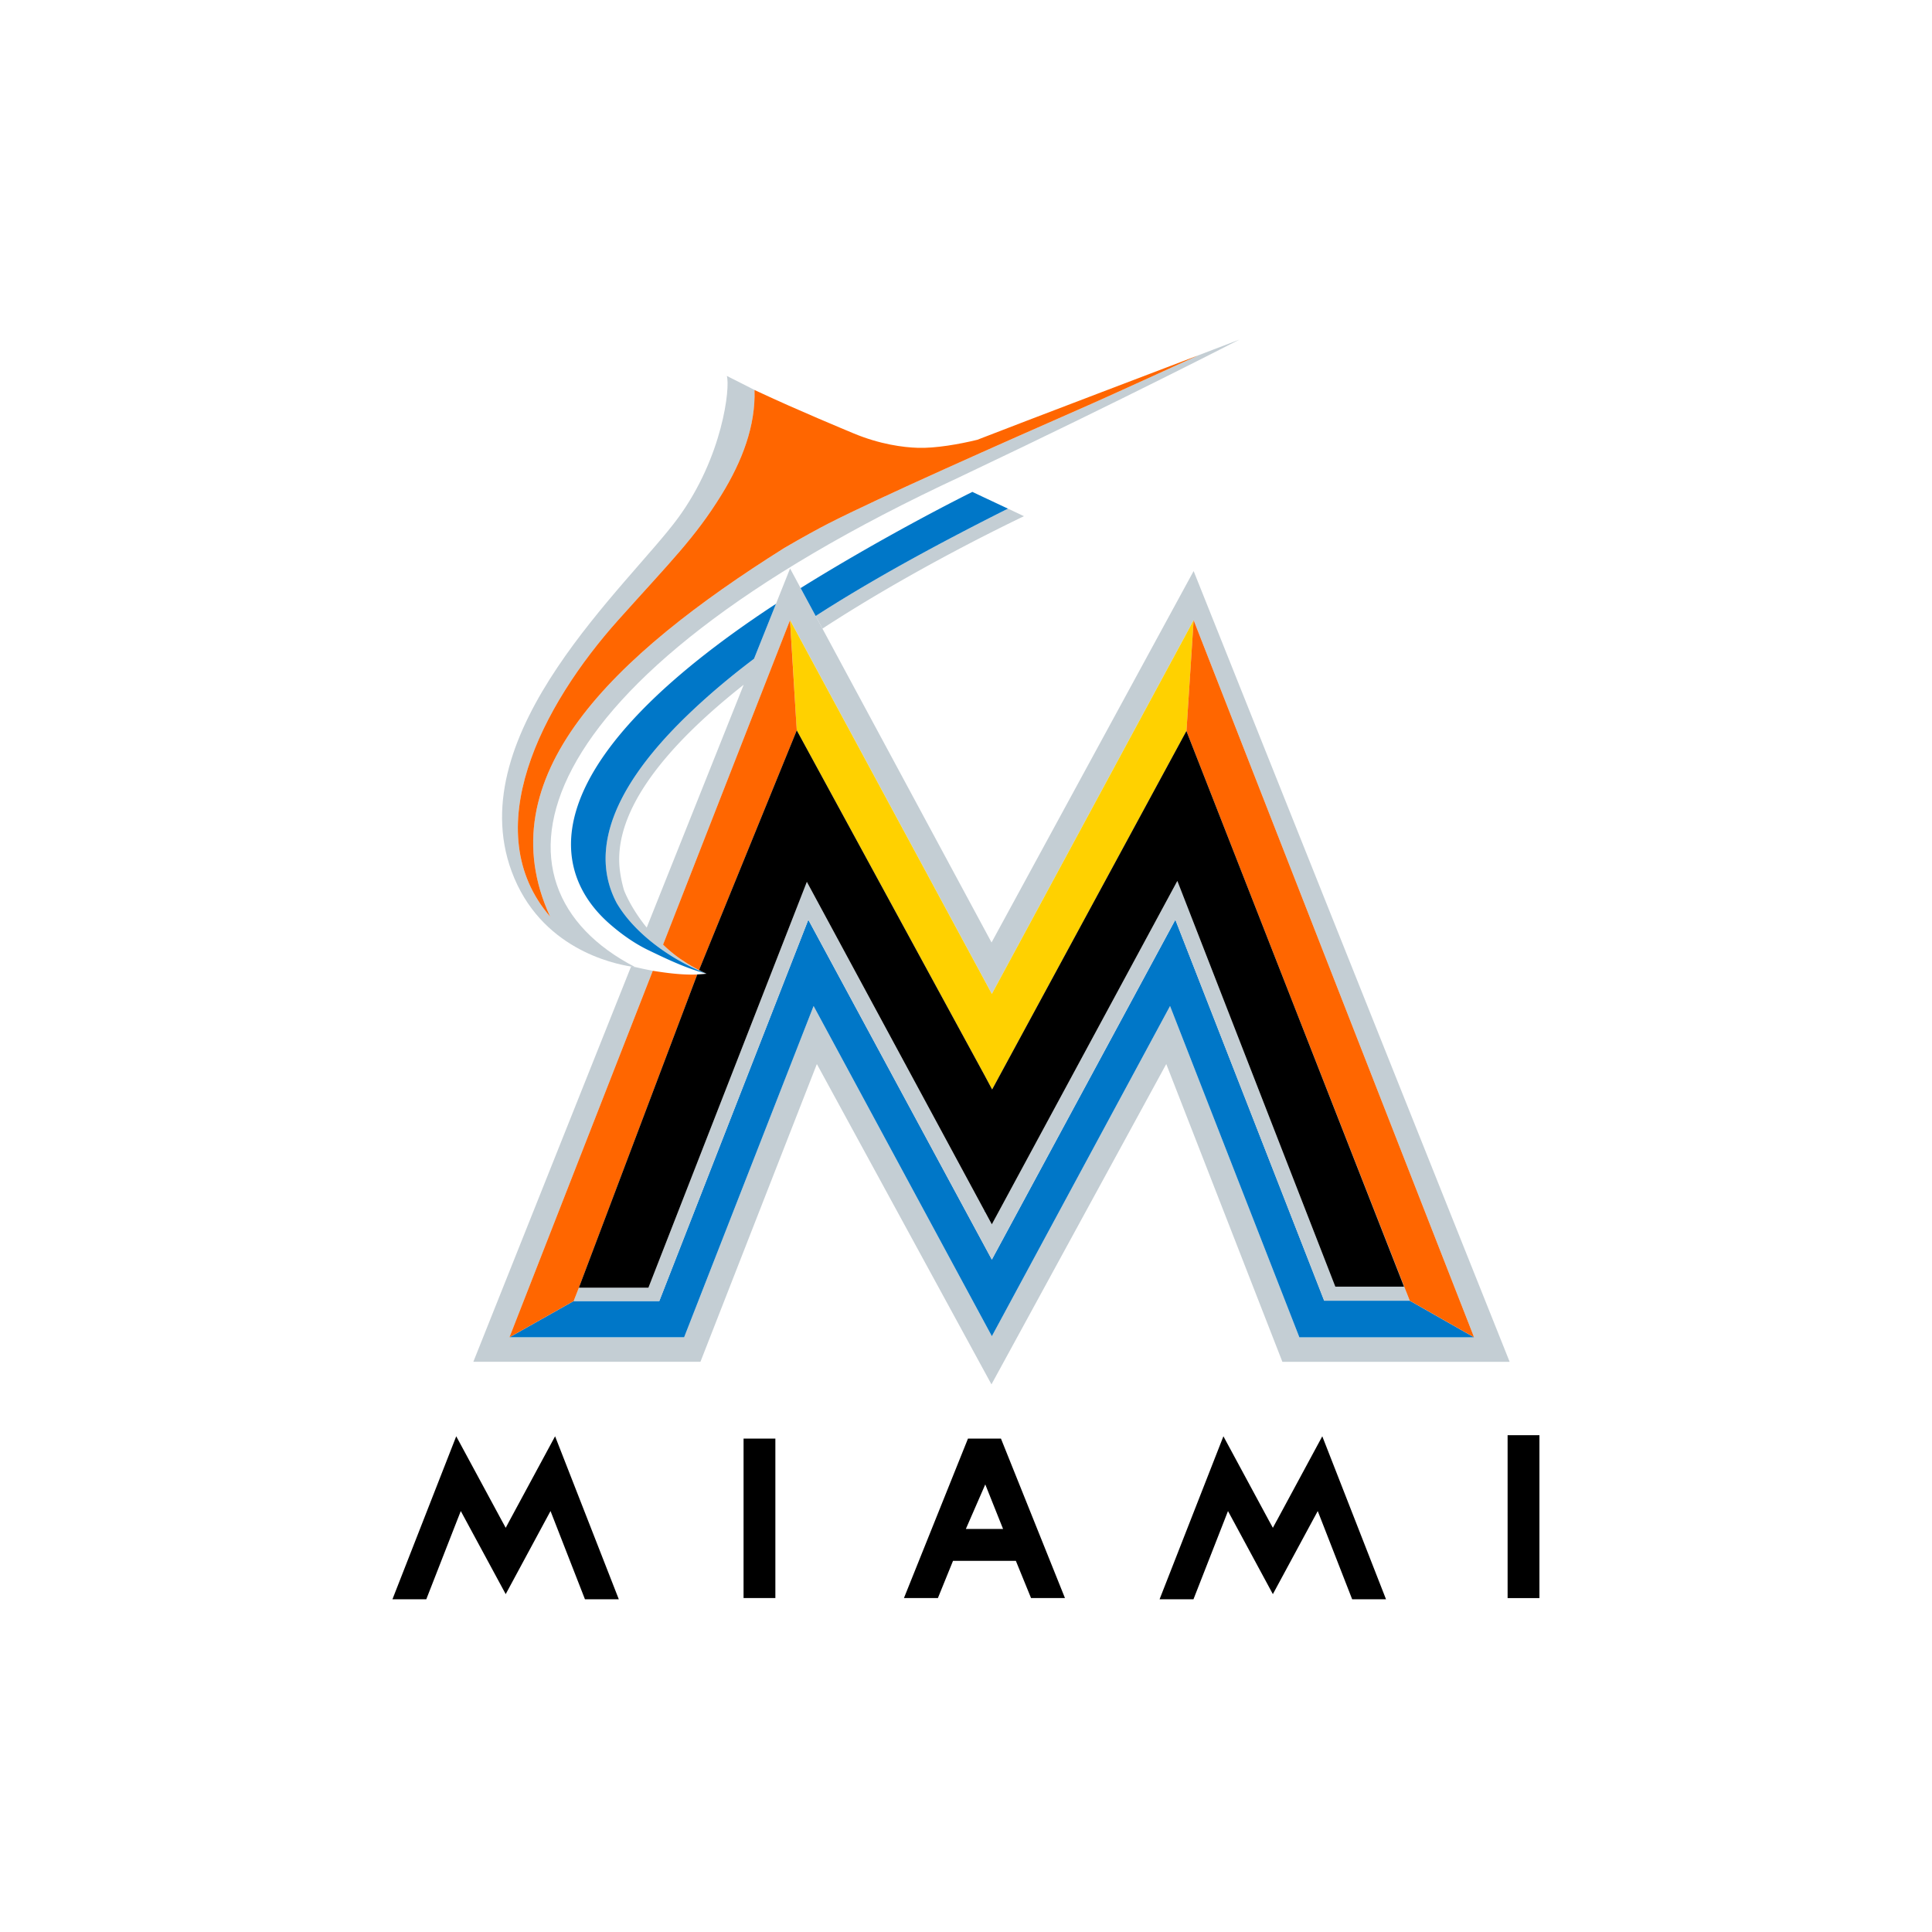 <svg width="512" height="512" xmlns="http://www.w3.org/2000/svg"><g fill="none" fill-rule="evenodd"><path d="M309.076 281.988l30.768 78.904h60.228l-83.748-209.56-53.552 98.436-44.82-83.182-5.783-10.74-2.79-5.196-3.74 9.374-5.82 14.557c-6.69 5.05-12.37 9.91-17.43 14.757-23 22.08-25.08 38.49-18.943 50.027a32.92 32.92 0 003.264 4.533c4.54 5.32 10.838 9.682 16.816 12.535.15.07.29.14.444.2.318.155.646.303.967.445.408.178 1.183.513 1.72.743.25.107.466.194.54.227.01 0 .024 0 .05.01a35.522 35.522 0 01-1.995-.96l-.005.002c-.443-.224-.866-.47-1.31-.71-.216-.123-.444-.25-.666-.375a.77.77 0 00-.134-.074l-1.155-.71a63.1 63.1 0 01-.835-.543 9.07 9.07 0 01-.406-.272c-.175-.122-.37-.24-.54-.36a36.46 36.46 0 01-3.72-2.987c-.226-.202-.51-.482-.76-.724l29.296-74.874 2.532-6.47 1.822-4.654.014.006 1.334 2.476 1.814 3.36 50.32 93.206 53.475-99.046 74.32 190.036h-46.303l-34.267-87.79-47.227 87.5-47.238-87.5-.043.096-.41 1.054v-.016l-33.86 86.655h-46.284l37.986-97.123c.118.03.247.045.37.065a91.69 91.69 0 01-4.98-1.037h-.043c.013 0 .03.01.03.017-.053-.017-.46-.064-1.124-.166h-.016l-41.8 104.75h60.184l30.855-78.907 46.27 84.89 46.32-84.89zm-137.692-36.176a44.363 44.363 0 01-4.263-6.257c-1.212-2.187-1.742-3.618-1.742-3.618a33.27 33.27 0 01-1.07-5.01c-2.218-16.185 12.882-33.75 32.774-49.46l-25.694 64.345z" fill="#C4CED4"/><path d="M254.807 126.187c43.846-20.802 73.63-36.185 73.637-36.187l-10.967 4.197c-1.08.502-24.226 11.07-28.29 12.854-23.996 10.55-56.195 24.82-69.562 31.65-2.67 1.36-6.994 3.724-11.785 6.524-45.602 28.677-79.037 60.79-62.047 97.708-19.47-22.613-2.4-55.815 18.18-78.76 13.746-15.352 20.25-21.7 27.26-33.096 5.5-8.925 9.03-18.3 8.72-27.73.36.166-7.337-3.723-7.337-3.723.932 3.03-1.064 21.423-12.91 37.627-12.964 17.7-57.687 56.82-44.123 93.664 7.517 20.4 26.817 24.467 31.676 25.235.37.026.732.126 1.083.15-42.09-21.713-31.07-75.53 86.46-130.103z" fill="#C4CED4"/><path d="M217.954 166.586c21.058-13.712 42.688-24.633 53.403-29.793l-4.227-1.996c-18.658 9.358-33.587 17.613-45.87 25.22a348.264 348.264 0 00-5.105 3.226l1.8 3.343z" fill="#C4CED4"/><path d="M221.26 160.018c12.285-7.608 27.212-15.865 45.864-25.22l-6.41-3.01-3.032-1.434c-12.48 6.246-30.033 15.835-45.51 25.494l3.986 7.396c1.65-1.067 3.35-2.14 5.102-3.226zm-34.603 97.797c-.537-.23-1.31-.566-1.717-.742a29.08 29.08 0 01-.967-.446c-.155-.06-.294-.13-.443-.198-5.978-2.86-12.274-7.22-16.815-12.54a33.05 33.05 0 01-3.264-4.533c-6.13-11.535-4.054-27.947 18.948-50.027 5.055-4.847 10.738-9.706 17.426-14.75l5.82-14.557a276.01 276.01 0 00-6.005 4.02c-58.485 40.27-54.03 67.41-37.48 81.313 2.9 2.48 6.22 4.78 9.566 6.398 4.603 2.227 8.968 4.3 13.624 5.753.535.16 1.064.29 1.594.473a1.4 1.4 0 01.275.08l.005-.002a9.135 9.135 0 00-.563-.245z" fill="#0077C8"/><path d="M163.973 164.166c-20.58 22.946-37.65 56.147-18.18 78.76-16.988-36.915 16.445-69.03 62.047-97.706 4.79-2.8 9.117-5.164 11.785-6.524 13.367-6.83 45.566-21.098 69.56-31.645 4.066-1.78 27.21-12.35 28.292-12.85.026-.01.05-.022.05-.022s-48.807 18.56-58.518 22.363c-.136.045 0 0-.048.014-4.613 1.133-11.133 2.295-15.788 2.115-3.698-.11-9.97-.887-17.09-3.877-2.134-.903-14.588-6.044-25.077-10.957-.35-.165-.7-.327-1.057-.493.31 9.43-3.22 18.804-8.72 27.73-7.012 11.397-13.514 17.744-27.26 33.096z" fill="#F60"/><path d="M209.847 172.04l1.11 18.434.196 3.08v-.01l49.83 91.538 1.945 3.645 1.973-3.645 49.52-91.36.005.024 1.904-29.392-53.48 99.046-50.323-93.208-1.813-3.36-1.335-2.478.19 3.247.273 4.44z" fill="#FFD100"/><path fill="#0077C8" d="M153.41 341.247l-.005.004h18.43-18.425zm111.497-20.607l-2.067 3.82-2.053-3.81 2.053 3.815 2.067-3.824z"/><path d="M373.507 344.455l.1.243h-22.682L311.483 243.74l-48.634 90.065-48.64-90.064-39.49 101.05h-22.69l.467-1.2-.47 1.2-17.01 9.6H181.3l33.865-86.653.407-1.038.042-.098 47.24 87.5 47.222-87.5 34.268 87.79h46.3l-17.037-9.69-.1-.243z" fill="#0077C8"/><path d="M339.608 258.058l31.728 81.02.74 1.903 1.43 3.48-33.898-86.398z" fill="#0077C8"/><path d="M174.724 344.79l39.49-101.05 48.635 90.065 48.63-90.064L350.92 344.7h22.683l-.1-.24-1.43-3.474h-18.2l-41.86-107.526-47.11 87.185-2.066 3.825-2.056-3.817-46.966-86.95L171.83 341.25l-18.43.004-.908 2.34-.466 1.2h22.694z" fill="#C4CED4"/><path d="M210.958 190.474l-1.126-18.428-.267-4.44-.198-3.26-1.824 4.653-2.53 6.464-29.297 74.873c.252.242.534.522.76.724.78.708 2.063 1.836 3.72 2.99.16.115.347.232.522.345.03.02.07.046.107.065a46.98 46.98 0 001.157.764c.38.234.77.473 1.155.707a.94.94 0 01.134.076l.55.304c.12.07.245.13.364.2.355.195.703.39 1.067.58l25.904-63.54-.19-3.08zM135.016 354.39l17.01-9.6.47-1.2.91-2.34.004-.002h-.005l.025-.033 31.348-82.962c.01 0 .015-.01.015-.01a20.3 20.3 0 01-.854.03c-.23.007-.448.007-.67.007-3.44-.017-6.846-.47-9.9-.954-.12-.02-.25-.034-.37-.063L135.01 354.39zm204.592-96.332l33.9 86.397.1.243 17.036 9.69-74.32-190.034-1.903 29.392 25.19 64.312z" fill="#F60"/><path d="M153.43 341.212l-.025.035h18.432L213.823 233.7l46.965 86.95 2.054 3.81 2.067-3.82 47.1-87.186 41.863 107.525h18.2l-.74-1.908-31.728-81.018-25.187-64.312-.005-.025-49.515 91.36-1.972 3.646-1.946-3.645-49.83-91.537v.01l-25.904 63.54.004-.002c.583.3 1.398.704 1.996.96-.027-.01-.042-.013-.05-.01l-.542-.226c.28.116.503.214.565.244h-.01c-.16 0-1.587.15-2.42.183 0 0-.005.01-.014.01l-31.35 82.96zm43.622 40.036h8.427v42.246h-8.43zm141.3 21.732l-1.03 1.903-1.042-1.902-12.064-22.35-16.92 43.2h8.982l8.234-21.033.915-2.35 1.205 2.22 10.69 19.797 10.69-19.797 1.203-2.22.92 2.35 8.206 21.034h8.97l-16.892-43.2-12.062 22.354zm-81.832-21.732l-16.964 42.246h9l4.002-9.85h16.657l4.02 9.85h8.988l-16.958-42.246h-8.744zm-.56 23.945l5.148-11.806 4.716 11.806h-9.865zm143.57-24.856h8.435v43.175h-8.434zM135.035 402.98l-1.017 1.903-1.04-1.902-12.072-22.35L104 423.828h8.97l8.217-21.033.93-2.35 1.198 2.22 10.703 19.797 10.677-19.8 1.2-2.22.917 2.35 8.21 21.036h8.97l-16.886-43.198-12.07 22.353z" fill="#000"/></g></svg>